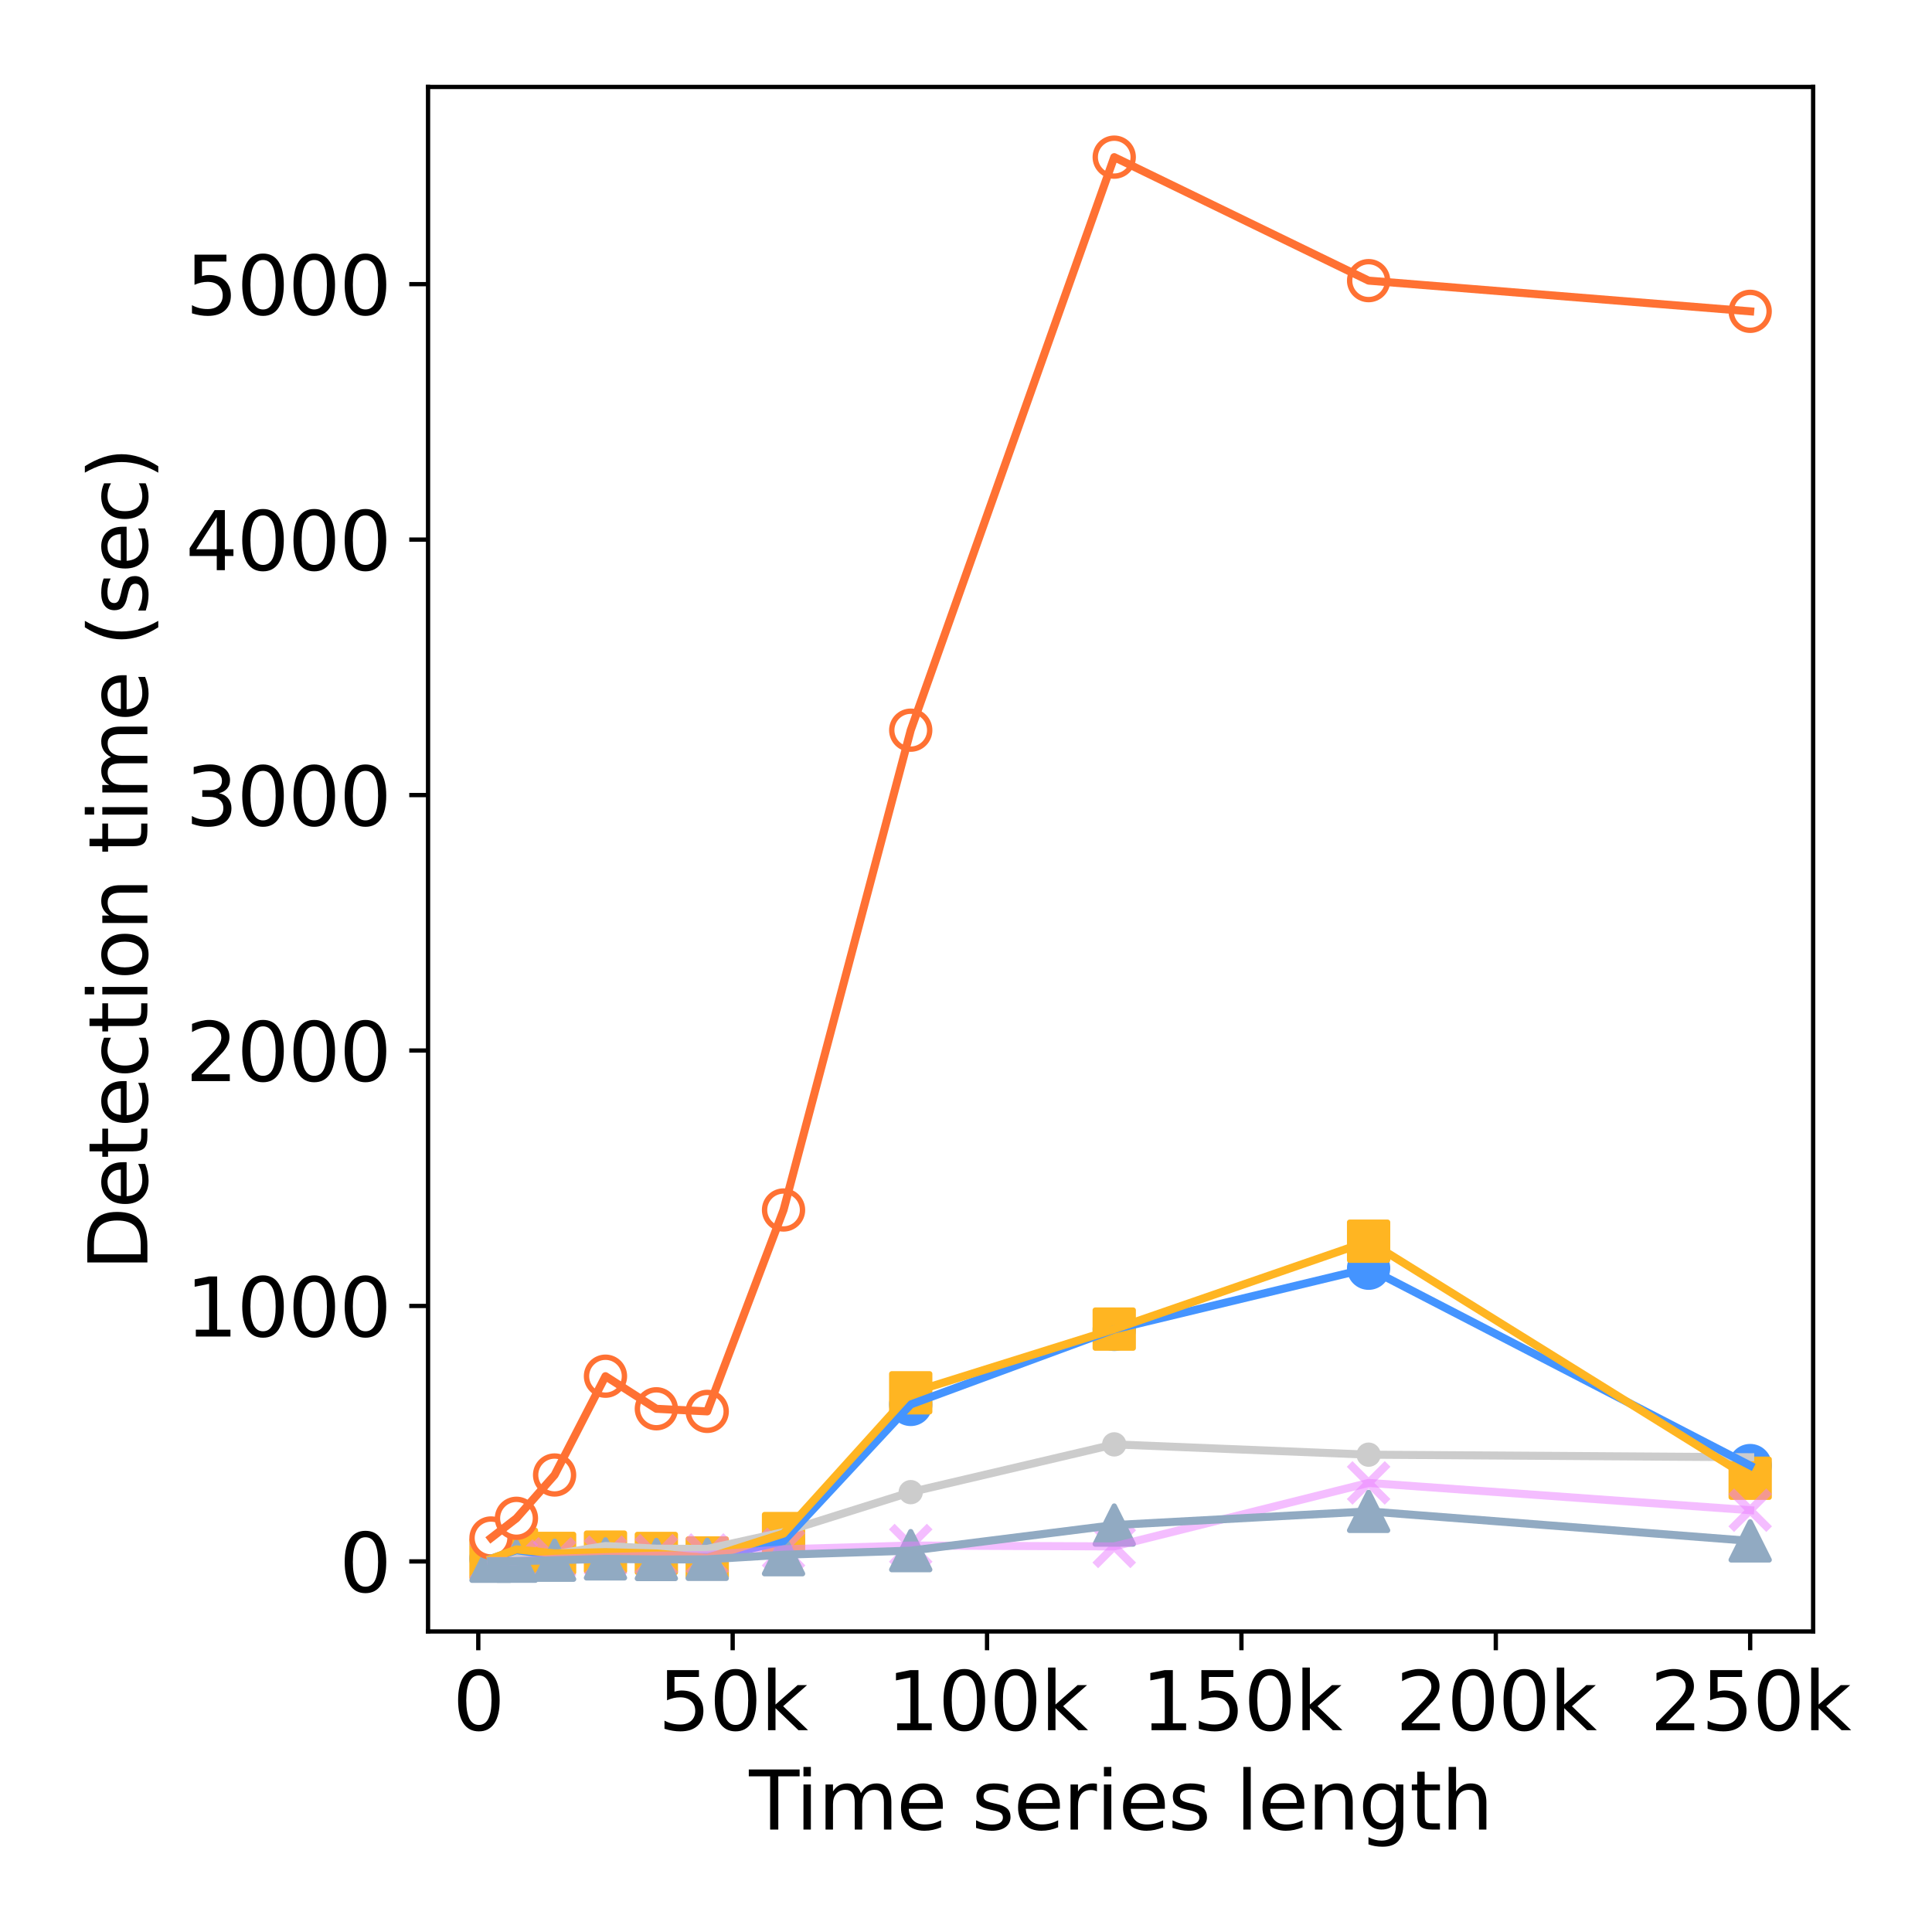 <?xml version="1.0" encoding="utf-8" standalone="no"?>
<!DOCTYPE svg PUBLIC "-//W3C//DTD SVG 1.1//EN"
  "http://www.w3.org/Graphics/SVG/1.1/DTD/svg11.dtd">
<svg xmlns:xlink="http://www.w3.org/1999/xlink" width="360pt" height="360pt" viewBox="0 0 360 360" xmlns="http://www.w3.org/2000/svg" version="1.1">
 <defs>
  <style type="text/css">*{stroke-linejoin: round; stroke-linecap: butt}</style>
 </defs>
 <g id="figure_1">
  <g id="patch_1">
   <path d="M 0 360 
L 360 360 
L 360 0 
L 0 0 
z
" style="fill: #ffffff"/>
  </g>
  <g id="axes_1">
   <g id="patch_2">
    <path d="M 79.76 304 
L 337.852 304 
L 337.852 16.2 
L 79.76 16.2 
z
" style="fill: #ffffff"/>
   </g>
   <g id="PathCollection_1">
    <defs>
     <path id="m4229f305be" d="M 0 1.768 
C 0.469 1.768 0.918 1.582 1.25 1.25 
C 1.582 0.918 1.768 0.469 1.768 0 
C 1.768 -0.469 1.582 -0.918 1.25 -1.25 
C 0.918 -1.582 0.469 -1.768 0 -1.768 
C -0.469 -1.768 -0.918 -1.582 -1.25 -1.25 
C -1.582 -0.918 -1.768 -0.469 -1.768 0 
C -1.768 0.469 -1.582 0.918 -1.25 1.25 
C -0.918 1.582 -0.469 1.768 0 1.768 
z
" style="stroke: #cccccc"/>
    </defs>
    <g clip-path="url(#p1529ba0329)">
     <use xlink:href="#m4229f305be" x="91.491" y="290.582" style="fill: #cccccc; stroke: #cccccc"/>
     <use xlink:href="#m4229f305be" x="96.231" y="290.276" style="fill: #cccccc; stroke: #cccccc"/>
     <use xlink:href="#m4229f305be" x="103.341" y="289.604" style="fill: #cccccc; stroke: #cccccc"/>
     <use xlink:href="#m4229f305be" x="112.821" y="288.07" style="fill: #cccccc; stroke: #cccccc"/>
     <use xlink:href="#m4229f305be" x="122.301" y="288.576" style="fill: #cccccc; stroke: #cccccc"/>
     <use xlink:href="#m4229f305be" x="131.781" y="288.616" style="fill: #cccccc; stroke: #cccccc"/>
     <use xlink:href="#m4229f305be" x="146.001" y="285.489" style="fill: #cccccc; stroke: #cccccc"/>
     <use xlink:href="#m4229f305be" x="169.701" y="278.039" style="fill: #cccccc; stroke: #cccccc"/>
     <use xlink:href="#m4229f305be" x="207.621" y="269.14" style="fill: #cccccc; stroke: #cccccc"/>
     <use xlink:href="#m4229f305be" x="255.021" y="271.058" style="fill: #cccccc; stroke: #cccccc"/>
     <use xlink:href="#m4229f305be" x="326.12" y="271.535" style="fill: #cccccc; stroke: #cccccc"/>
    </g>
   </g>
   <g id="PathCollection_2">
    <defs>
     <path id="m4827cabf78" d="M 0 3.536 
C 0.938 3.536 1.837 3.163 2.5 2.5 
C 3.163 1.837 3.536 0.938 3.536 0 
C 3.536 -0.938 3.163 -1.837 2.5 -2.5 
C 1.837 -3.163 0.938 -3.536 0 -3.536 
C -0.938 -3.536 -1.837 -3.163 -2.5 -2.5 
C -3.163 -1.837 -3.536 -0.938 -3.536 0 
C -3.536 0.938 -3.163 1.837 -2.5 2.5 
C -1.837 3.163 -0.938 3.536 0 3.536 
z
" style="stroke: #4494ff"/>
    </defs>
    <g clip-path="url(#p1529ba0329)">
     <use xlink:href="#m4827cabf78" x="91.491" y="290.44" style="fill: #4494ff; stroke: #4494ff"/>
     <use xlink:href="#m4827cabf78" x="96.231" y="288.847" style="fill: #4494ff; stroke: #4494ff"/>
     <use xlink:href="#m4827cabf78" x="103.341" y="289.817" style="fill: #4494ff; stroke: #4494ff"/>
     <use xlink:href="#m4827cabf78" x="112.821" y="289.627" style="fill: #4494ff; stroke: #4494ff"/>
     <use xlink:href="#m4827cabf78" x="122.301" y="289.875" style="fill: #4494ff; stroke: #4494ff"/>
     <use xlink:href="#m4827cabf78" x="131.781" y="290.438" style="fill: #4494ff; stroke: #4494ff"/>
     <use xlink:href="#m4827cabf78" x="146.001" y="287.155" style="fill: #4494ff; stroke: #4494ff"/>
     <use xlink:href="#m4827cabf78" x="169.701" y="261.695" style="fill: #4494ff; stroke: #4494ff"/>
     <use xlink:href="#m4827cabf78" x="207.621" y="247.708" style="fill: #4494ff; stroke: #4494ff"/>
     <use xlink:href="#m4827cabf78" x="255.021" y="236.314" style="fill: #4494ff; stroke: #4494ff"/>
     <use xlink:href="#m4827cabf78" x="326.12" y="273.089" style="fill: #4494ff; stroke: #4494ff"/>
    </g>
   </g>
   <g id="PathCollection_3">
    <defs>
     <path id="m2dc26bc775" d="M -3.536 3.536 
L 3.536 3.536 
L 3.536 -3.536 
L -3.536 -3.536 
z
" style="stroke: #ffb522"/>
    </defs>
    <g clip-path="url(#p1529ba0329)">
     <use xlink:href="#m2dc26bc775" x="91.491" y="290.46" style="fill: #ffb522; stroke: #ffb522"/>
     <use xlink:href="#m2dc26bc775" x="96.231" y="288.7" style="fill: #ffb522; stroke: #ffb522"/>
     <use xlink:href="#m2dc26bc775" x="103.341" y="289.451" style="fill: #ffb522; stroke: #ffb522"/>
     <use xlink:href="#m2dc26bc775" x="112.821" y="289.216" style="fill: #ffb522; stroke: #ffb522"/>
     <use xlink:href="#m2dc26bc775" x="122.301" y="289.461" style="fill: #ffb522; stroke: #ffb522"/>
     <use xlink:href="#m2dc26bc775" x="131.781" y="290.306" style="fill: #ffb522; stroke: #ffb522"/>
     <use xlink:href="#m2dc26bc775" x="146.001" y="285.754" style="fill: #ffb522; stroke: #ffb522"/>
     <use xlink:href="#m2dc26bc775" x="169.701" y="259.53" style="fill: #ffb522; stroke: #ffb522"/>
     <use xlink:href="#m2dc26bc775" x="207.621" y="247.659" style="fill: #ffb522; stroke: #ffb522"/>
     <use xlink:href="#m2dc26bc775" x="255.021" y="231.281" style="fill: #ffb522; stroke: #ffb522"/>
     <use xlink:href="#m2dc26bc775" x="326.12" y="275.451" style="fill: #ffb522; stroke: #ffb522"/>
    </g>
   </g>
   <g id="PathCollection_4">
    <defs>
     <path id="m277294433b" d="M -3.536 3.536 
L 3.536 -3.536 
M -3.536 -3.536 
L 3.536 3.536 
" style="stroke: #ea7dff; stroke-opacity: 0.5; stroke-width: 1.5"/>
    </defs>
    <g clip-path="url(#p1529ba0329)">
     <use xlink:href="#m277294433b" x="91.491" y="290.846" style="fill: #ea7dff; fill-opacity: 0.5; stroke: #ea7dff; stroke-opacity: 0.5; stroke-width: 1.5"/>
     <use xlink:href="#m277294433b" x="96.231" y="290.872" style="fill: #ea7dff; fill-opacity: 0.5; stroke: #ea7dff; stroke-opacity: 0.5; stroke-width: 1.5"/>
     <use xlink:href="#m277294433b" x="103.341" y="290.459" style="fill: #ea7dff; fill-opacity: 0.5; stroke: #ea7dff; stroke-opacity: 0.5; stroke-width: 1.5"/>
     <use xlink:href="#m277294433b" x="112.821" y="290.145" style="fill: #ea7dff; fill-opacity: 0.5; stroke: #ea7dff; stroke-opacity: 0.5; stroke-width: 1.5"/>
     <use xlink:href="#m277294433b" x="122.301" y="289.864" style="fill: #ea7dff; fill-opacity: 0.5; stroke: #ea7dff; stroke-opacity: 0.5; stroke-width: 1.5"/>
     <use xlink:href="#m277294433b" x="131.781" y="289.743" style="fill: #ea7dff; fill-opacity: 0.5; stroke: #ea7dff; stroke-opacity: 0.5; stroke-width: 1.5"/>
     <use xlink:href="#m277294433b" x="146.001" y="288.691" style="fill: #ea7dff; fill-opacity: 0.5; stroke: #ea7dff; stroke-opacity: 0.5; stroke-width: 1.5"/>
     <use xlink:href="#m277294433b" x="169.701" y="287.989" style="fill: #ea7dff; fill-opacity: 0.5; stroke: #ea7dff; stroke-opacity: 0.5; stroke-width: 1.5"/>
     <use xlink:href="#m277294433b" x="207.621" y="288.152" style="fill: #ea7dff; fill-opacity: 0.5; stroke: #ea7dff; stroke-opacity: 0.5; stroke-width: 1.5"/>
     <use xlink:href="#m277294433b" x="255.021" y="276.319" style="fill: #ea7dff; fill-opacity: 0.5; stroke: #ea7dff; stroke-opacity: 0.5; stroke-width: 1.5"/>
     <use xlink:href="#m277294433b" x="326.12" y="281.404" style="fill: #ea7dff; fill-opacity: 0.5; stroke: #ea7dff; stroke-opacity: 0.5; stroke-width: 1.5"/>
    </g>
   </g>
   <g id="PathCollection_5">
    <defs>
     <path id="mab1f6a44aa" d="M 0 -3.536 
L -3.536 3.536 
L 3.536 3.536 
z
" style="stroke: #91aac2"/>
    </defs>
    <g clip-path="url(#p1529ba0329)">
     <use xlink:href="#mab1f6a44aa" x="91.491" y="290.918" style="fill: #91aac2; stroke: #91aac2"/>
     <use xlink:href="#mab1f6a44aa" x="96.231" y="290.905" style="fill: #91aac2; stroke: #91aac2"/>
     <use xlink:href="#mab1f6a44aa" x="103.341" y="290.722" style="fill: #91aac2; stroke: #91aac2"/>
     <use xlink:href="#mab1f6a44aa" x="112.821" y="290.473" style="fill: #91aac2; stroke: #91aac2"/>
     <use xlink:href="#mab1f6a44aa" x="122.301" y="290.59" style="fill: #91aac2; stroke: #91aac2"/>
     <use xlink:href="#mab1f6a44aa" x="131.781" y="290.558" style="fill: #91aac2; stroke: #91aac2"/>
     <use xlink:href="#mab1f6a44aa" x="146.001" y="289.7" style="fill: #91aac2; stroke: #91aac2"/>
     <use xlink:href="#mab1f6a44aa" x="169.701" y="288.941" style="fill: #91aac2; stroke: #91aac2"/>
     <use xlink:href="#mab1f6a44aa" x="207.621" y="284.172" style="fill: #91aac2; stroke: #91aac2"/>
     <use xlink:href="#mab1f6a44aa" x="255.021" y="281.626" style="fill: #91aac2; stroke: #91aac2"/>
     <use xlink:href="#mab1f6a44aa" x="326.12" y="287.127" style="fill: #91aac2; stroke: #91aac2"/>
    </g>
   </g>
   <g id="PathCollection_6">
    <defs>
     <path id="m1dc32e3058" d="M 0 3.536 
C 0.938 3.536 1.837 3.163 2.5 2.5 
C 3.163 1.837 3.536 0.938 3.536 0 
C 3.536 -0.938 3.163 -1.837 2.5 -2.5 
C 1.837 -3.163 0.938 -3.536 0 -3.536 
C -0.938 -3.536 -1.837 -3.163 -2.5 -2.5 
C -3.163 -1.837 -3.536 -0.938 -3.536 0 
C -3.536 0.938 -3.163 1.837 -2.5 2.5 
C -1.837 3.163 -0.938 3.536 0 3.536 
z
" style="stroke: #ff7133"/>
    </defs>
    <g clip-path="url(#p1529ba0329)">
     <use xlink:href="#m1dc32e3058" x="91.491" y="286.582" style="fill: #ffffff; stroke: #ff7133"/>
     <use xlink:href="#m1dc32e3058" x="96.231" y="282.913" style="fill: #ffffff; stroke: #ff7133"/>
     <use xlink:href="#m1dc32e3058" x="103.341" y="274.845" style="fill: #ffffff; stroke: #ff7133"/>
     <use xlink:href="#m1dc32e3058" x="112.821" y="256.435" style="fill: #ffffff; stroke: #ff7133"/>
     <use xlink:href="#m1dc32e3058" x="122.301" y="262.507" style="fill: #ffffff; stroke: #ff7133"/>
     <use xlink:href="#m1dc32e3058" x="131.781" y="262.993" style="fill: #ffffff; stroke: #ff7133"/>
     <use xlink:href="#m1dc32e3058" x="146.001" y="225.464" style="fill: #ffffff; stroke: #ff7133"/>
     <use xlink:href="#m1dc32e3058" x="169.701" y="136.058" style="fill: #ffffff; stroke: #ff7133"/>
     <use xlink:href="#m1dc32e3058" x="207.621" y="29.282" style="fill: #ffffff; stroke: #ff7133"/>
     <use xlink:href="#m1dc32e3058" x="255.021" y="52.293" style="fill: #ffffff; stroke: #ff7133"/>
     <use xlink:href="#m1dc32e3058" x="326.12" y="58.013" style="fill: #ffffff; stroke: #ff7133"/>
    </g>
   </g>
   <g id="matplotlib.axis_1">
    <g id="xtick_1">
     <g id="line2d_1">
      <defs>
       <path id="m17cd692123" d="M 0 0 
L 0 3.5 
" style="stroke: #000000; stroke-width: 0.8"/>
      </defs>
      <g>
       <use xlink:href="#m17cd692123" x="89.121" y="304" style="stroke: #000000; stroke-width: 0.8"/>
      </g>
     </g>
     <g id="text_1">
      <!-- 0 -->
      <g transform="translate(84.35 322.398) scale(0.15 -0.15)">
       <defs>
        <path id="DejaVuSans-30" d="M 2034 4250 
Q 1547 4250 1301 3770 
Q 1056 3291 1056 2328 
Q 1056 1369 1301 889 
Q 1547 409 2034 409 
Q 2525 409 2770 889 
Q 3016 1369 3016 2328 
Q 3016 3291 2770 3770 
Q 2525 4250 2034 4250 
z
M 2034 4750 
Q 2819 4750 3233 4129 
Q 3647 3509 3647 2328 
Q 3647 1150 3233 529 
Q 2819 -91 2034 -91 
Q 1250 -91 836 529 
Q 422 1150 422 2328 
Q 422 3509 836 4129 
Q 1250 4750 2034 4750 
z
" transform="scale(0.016)"/>
       </defs>
       <use xlink:href="#DejaVuSans-30"/>
      </g>
     </g>
    </g>
    <g id="xtick_2">
     <g id="line2d_2">
      <g>
       <use xlink:href="#m17cd692123" x="136.521" y="304" style="stroke: #000000; stroke-width: 0.8"/>
      </g>
     </g>
     <g id="text_2">
      <!-- 50k -->
      <g transform="translate(122.635 322.398) scale(0.15 -0.15)">
       <defs>
        <path id="DejaVuSans-35" d="M 691 4666 
L 3169 4666 
L 3169 4134 
L 1269 4134 
L 1269 2991 
Q 1406 3038 1543 3061 
Q 1681 3084 1819 3084 
Q 2600 3084 3056 2656 
Q 3513 2228 3513 1497 
Q 3513 744 3044 326 
Q 2575 -91 1722 -91 
Q 1428 -91 1123 -41 
Q 819 9 494 109 
L 494 744 
Q 775 591 1075 516 
Q 1375 441 1709 441 
Q 2250 441 2565 725 
Q 2881 1009 2881 1497 
Q 2881 1984 2565 2268 
Q 2250 2553 1709 2553 
Q 1456 2553 1204 2497 
Q 953 2441 691 2322 
L 691 4666 
z
" transform="scale(0.016)"/>
        <path id="DejaVuSans-6b" d="M 581 4863 
L 1159 4863 
L 1159 1991 
L 2875 3500 
L 3609 3500 
L 1753 1863 
L 3688 0 
L 2938 0 
L 1159 1709 
L 1159 0 
L 581 0 
L 581 4863 
z
" transform="scale(0.016)"/>
       </defs>
       <use xlink:href="#DejaVuSans-35"/>
       <use xlink:href="#DejaVuSans-30" x="63.623"/>
       <use xlink:href="#DejaVuSans-6b" x="127.246"/>
      </g>
     </g>
    </g>
    <g id="xtick_3">
     <g id="line2d_3">
      <g>
       <use xlink:href="#m17cd692123" x="183.921" y="304" style="stroke: #000000; stroke-width: 0.8"/>
      </g>
     </g>
     <g id="text_3">
      <!-- 100k -->
      <g transform="translate(165.262 322.398) scale(0.15 -0.15)">
       <defs>
        <path id="DejaVuSans-31" d="M 794 531 
L 1825 531 
L 1825 4091 
L 703 3866 
L 703 4441 
L 1819 4666 
L 2450 4666 
L 2450 531 
L 3481 531 
L 3481 0 
L 794 0 
L 794 531 
z
" transform="scale(0.016)"/>
       </defs>
       <use xlink:href="#DejaVuSans-31"/>
       <use xlink:href="#DejaVuSans-30" x="63.623"/>
       <use xlink:href="#DejaVuSans-30" x="127.246"/>
       <use xlink:href="#DejaVuSans-6b" x="190.869"/>
      </g>
     </g>
    </g>
    <g id="xtick_4">
     <g id="line2d_4">
      <g>
       <use xlink:href="#m17cd692123" x="231.321" y="304" style="stroke: #000000; stroke-width: 0.8"/>
      </g>
     </g>
     <g id="text_4">
      <!-- 150k -->
      <g transform="translate(212.662 322.398) scale(0.15 -0.15)">
       <use xlink:href="#DejaVuSans-31"/>
       <use xlink:href="#DejaVuSans-35" x="63.623"/>
       <use xlink:href="#DejaVuSans-30" x="127.246"/>
       <use xlink:href="#DejaVuSans-6b" x="190.869"/>
      </g>
     </g>
    </g>
    <g id="xtick_5">
     <g id="line2d_5">
      <g>
       <use xlink:href="#m17cd692123" x="278.721" y="304" style="stroke: #000000; stroke-width: 0.8"/>
      </g>
     </g>
     <g id="text_5">
      <!-- 200k -->
      <g transform="translate(260.062 322.398) scale(0.15 -0.15)">
       <defs>
        <path id="DejaVuSans-32" d="M 1228 531 
L 3431 531 
L 3431 0 
L 469 0 
L 469 531 
Q 828 903 1448 1529 
Q 2069 2156 2228 2338 
Q 2531 2678 2651 2914 
Q 2772 3150 2772 3378 
Q 2772 3750 2511 3984 
Q 2250 4219 1831 4219 
Q 1534 4219 1204 4116 
Q 875 4013 500 3803 
L 500 4441 
Q 881 4594 1212 4672 
Q 1544 4750 1819 4750 
Q 2544 4750 2975 4387 
Q 3406 4025 3406 3419 
Q 3406 3131 3298 2873 
Q 3191 2616 2906 2266 
Q 2828 2175 2409 1742 
Q 1991 1309 1228 531 
z
" transform="scale(0.016)"/>
       </defs>
       <use xlink:href="#DejaVuSans-32"/>
       <use xlink:href="#DejaVuSans-30" x="63.623"/>
       <use xlink:href="#DejaVuSans-30" x="127.246"/>
       <use xlink:href="#DejaVuSans-6b" x="190.869"/>
      </g>
     </g>
    </g>
    <g id="xtick_6">
     <g id="line2d_6">
      <g>
       <use xlink:href="#m17cd692123" x="326.12" y="304" style="stroke: #000000; stroke-width: 0.8"/>
      </g>
     </g>
     <g id="text_6">
      <!-- 250k -->
      <g transform="translate(307.462 322.398) scale(0.15 -0.15)">
       <use xlink:href="#DejaVuSans-32"/>
       <use xlink:href="#DejaVuSans-35" x="63.623"/>
       <use xlink:href="#DejaVuSans-30" x="127.246"/>
       <use xlink:href="#DejaVuSans-6b" x="190.869"/>
      </g>
     </g>
    </g>
    <g id="text_7">
     <!-- Time series length -->
     <g transform="translate(139.572 340.915) scale(0.15 -0.15)">
      <defs>
       <path id="DejaVuSans-54" d="M -19 4666 
L 3928 4666 
L 3928 4134 
L 2272 4134 
L 2272 0 
L 1638 0 
L 1638 4134 
L -19 4134 
L -19 4666 
z
" transform="scale(0.016)"/>
       <path id="DejaVuSans-69" d="M 603 3500 
L 1178 3500 
L 1178 0 
L 603 0 
L 603 3500 
z
M 603 4863 
L 1178 4863 
L 1178 4134 
L 603 4134 
L 603 4863 
z
" transform="scale(0.016)"/>
       <path id="DejaVuSans-6d" d="M 3328 2828 
Q 3544 3216 3844 3400 
Q 4144 3584 4550 3584 
Q 5097 3584 5394 3201 
Q 5691 2819 5691 2113 
L 5691 0 
L 5113 0 
L 5113 2094 
Q 5113 2597 4934 2840 
Q 4756 3084 4391 3084 
Q 3944 3084 3684 2787 
Q 3425 2491 3425 1978 
L 3425 0 
L 2847 0 
L 2847 2094 
Q 2847 2600 2669 2842 
Q 2491 3084 2119 3084 
Q 1678 3084 1418 2786 
Q 1159 2488 1159 1978 
L 1159 0 
L 581 0 
L 581 3500 
L 1159 3500 
L 1159 2956 
Q 1356 3278 1631 3431 
Q 1906 3584 2284 3584 
Q 2666 3584 2933 3390 
Q 3200 3197 3328 2828 
z
" transform="scale(0.016)"/>
       <path id="DejaVuSans-65" d="M 3597 1894 
L 3597 1613 
L 953 1613 
Q 991 1019 1311 708 
Q 1631 397 2203 397 
Q 2534 397 2845 478 
Q 3156 559 3463 722 
L 3463 178 
Q 3153 47 2828 -22 
Q 2503 -91 2169 -91 
Q 1331 -91 842 396 
Q 353 884 353 1716 
Q 353 2575 817 3079 
Q 1281 3584 2069 3584 
Q 2775 3584 3186 3129 
Q 3597 2675 3597 1894 
z
M 3022 2063 
Q 3016 2534 2758 2815 
Q 2500 3097 2075 3097 
Q 1594 3097 1305 2825 
Q 1016 2553 972 2059 
L 3022 2063 
z
" transform="scale(0.016)"/>
       <path id="DejaVuSans-20" transform="scale(0.016)"/>
       <path id="DejaVuSans-73" d="M 2834 3397 
L 2834 2853 
Q 2591 2978 2328 3040 
Q 2066 3103 1784 3103 
Q 1356 3103 1142 2972 
Q 928 2841 928 2578 
Q 928 2378 1081 2264 
Q 1234 2150 1697 2047 
L 1894 2003 
Q 2506 1872 2764 1633 
Q 3022 1394 3022 966 
Q 3022 478 2636 193 
Q 2250 -91 1575 -91 
Q 1294 -91 989 -36 
Q 684 19 347 128 
L 347 722 
Q 666 556 975 473 
Q 1284 391 1588 391 
Q 1994 391 2212 530 
Q 2431 669 2431 922 
Q 2431 1156 2273 1281 
Q 2116 1406 1581 1522 
L 1381 1569 
Q 847 1681 609 1914 
Q 372 2147 372 2553 
Q 372 3047 722 3315 
Q 1072 3584 1716 3584 
Q 2034 3584 2315 3537 
Q 2597 3491 2834 3397 
z
" transform="scale(0.016)"/>
       <path id="DejaVuSans-72" d="M 2631 2963 
Q 2534 3019 2420 3045 
Q 2306 3072 2169 3072 
Q 1681 3072 1420 2755 
Q 1159 2438 1159 1844 
L 1159 0 
L 581 0 
L 581 3500 
L 1159 3500 
L 1159 2956 
Q 1341 3275 1631 3429 
Q 1922 3584 2338 3584 
Q 2397 3584 2469 3576 
Q 2541 3569 2628 3553 
L 2631 2963 
z
" transform="scale(0.016)"/>
       <path id="DejaVuSans-6c" d="M 603 4863 
L 1178 4863 
L 1178 0 
L 603 0 
L 603 4863 
z
" transform="scale(0.016)"/>
       <path id="DejaVuSans-6e" d="M 3513 2113 
L 3513 0 
L 2938 0 
L 2938 2094 
Q 2938 2591 2744 2837 
Q 2550 3084 2163 3084 
Q 1697 3084 1428 2787 
Q 1159 2491 1159 1978 
L 1159 0 
L 581 0 
L 581 3500 
L 1159 3500 
L 1159 2956 
Q 1366 3272 1645 3428 
Q 1925 3584 2291 3584 
Q 2894 3584 3203 3211 
Q 3513 2838 3513 2113 
z
" transform="scale(0.016)"/>
       <path id="DejaVuSans-67" d="M 2906 1791 
Q 2906 2416 2648 2759 
Q 2391 3103 1925 3103 
Q 1463 3103 1205 2759 
Q 947 2416 947 1791 
Q 947 1169 1205 825 
Q 1463 481 1925 481 
Q 2391 481 2648 825 
Q 2906 1169 2906 1791 
z
M 3481 434 
Q 3481 -459 3084 -895 
Q 2688 -1331 1869 -1331 
Q 1566 -1331 1297 -1286 
Q 1028 -1241 775 -1147 
L 775 -588 
Q 1028 -725 1275 -790 
Q 1522 -856 1778 -856 
Q 2344 -856 2625 -561 
Q 2906 -266 2906 331 
L 2906 616 
Q 2728 306 2450 153 
Q 2172 0 1784 0 
Q 1141 0 747 490 
Q 353 981 353 1791 
Q 353 2603 747 3093 
Q 1141 3584 1784 3584 
Q 2172 3584 2450 3431 
Q 2728 3278 2906 2969 
L 2906 3500 
L 3481 3500 
L 3481 434 
z
" transform="scale(0.016)"/>
       <path id="DejaVuSans-74" d="M 1172 4494 
L 1172 3500 
L 2356 3500 
L 2356 3053 
L 1172 3053 
L 1172 1153 
Q 1172 725 1289 603 
Q 1406 481 1766 481 
L 2356 481 
L 2356 0 
L 1766 0 
Q 1100 0 847 248 
Q 594 497 594 1153 
L 594 3053 
L 172 3053 
L 172 3500 
L 594 3500 
L 594 4494 
L 1172 4494 
z
" transform="scale(0.016)"/>
       <path id="DejaVuSans-68" d="M 3513 2113 
L 3513 0 
L 2938 0 
L 2938 2094 
Q 2938 2591 2744 2837 
Q 2550 3084 2163 3084 
Q 1697 3084 1428 2787 
Q 1159 2491 1159 1978 
L 1159 0 
L 581 0 
L 581 4863 
L 1159 4863 
L 1159 2956 
Q 1366 3272 1645 3428 
Q 1925 3584 2291 3584 
Q 2894 3584 3203 3211 
Q 3513 2838 3513 2113 
z
" transform="scale(0.016)"/>
      </defs>
      <use xlink:href="#DejaVuSans-54"/>
      <use xlink:href="#DejaVuSans-69" x="57.959"/>
      <use xlink:href="#DejaVuSans-6d" x="85.742"/>
      <use xlink:href="#DejaVuSans-65" x="183.154"/>
      <use xlink:href="#DejaVuSans-20" x="244.678"/>
      <use xlink:href="#DejaVuSans-73" x="276.465"/>
      <use xlink:href="#DejaVuSans-65" x="328.564"/>
      <use xlink:href="#DejaVuSans-72" x="390.088"/>
      <use xlink:href="#DejaVuSans-69" x="431.201"/>
      <use xlink:href="#DejaVuSans-65" x="458.984"/>
      <use xlink:href="#DejaVuSans-73" x="520.508"/>
      <use xlink:href="#DejaVuSans-20" x="572.607"/>
      <use xlink:href="#DejaVuSans-6c" x="604.395"/>
      <use xlink:href="#DejaVuSans-65" x="632.178"/>
      <use xlink:href="#DejaVuSans-6e" x="693.701"/>
      <use xlink:href="#DejaVuSans-67" x="757.08"/>
      <use xlink:href="#DejaVuSans-74" x="820.557"/>
      <use xlink:href="#DejaVuSans-68" x="859.766"/>
     </g>
    </g>
   </g>
   <g id="matplotlib.axis_2">
    <g id="ytick_1">
     <g id="line2d_7">
      <defs>
       <path id="mc690ed55d5" d="M 0 0 
L -3.5 0 
" style="stroke: #000000; stroke-width: 0.8"/>
      </defs>
      <g>
       <use xlink:href="#mc690ed55d5" x="79.76" y="290.946" style="stroke: #000000; stroke-width: 0.8"/>
      </g>
     </g>
     <g id="text_8">
      <!-- 0 -->
      <g transform="translate(63.216 296.645) scale(0.15 -0.15)">
       <use xlink:href="#DejaVuSans-30"/>
      </g>
     </g>
    </g>
    <g id="ytick_2">
     <g id="line2d_8">
      <g>
       <use xlink:href="#mc690ed55d5" x="79.76" y="243.346" style="stroke: #000000; stroke-width: 0.8"/>
      </g>
     </g>
     <g id="text_9">
      <!-- 1000 -->
      <g transform="translate(34.585 249.045) scale(0.15 -0.15)">
       <use xlink:href="#DejaVuSans-31"/>
       <use xlink:href="#DejaVuSans-30" x="63.623"/>
       <use xlink:href="#DejaVuSans-30" x="127.246"/>
       <use xlink:href="#DejaVuSans-30" x="190.869"/>
      </g>
     </g>
    </g>
    <g id="ytick_3">
     <g id="line2d_9">
      <g>
       <use xlink:href="#mc690ed55d5" x="79.76" y="195.747" style="stroke: #000000; stroke-width: 0.8"/>
      </g>
     </g>
     <g id="text_10">
      <!-- 2000 -->
      <g transform="translate(34.585 201.445) scale(0.15 -0.15)">
       <use xlink:href="#DejaVuSans-32"/>
       <use xlink:href="#DejaVuSans-30" x="63.623"/>
       <use xlink:href="#DejaVuSans-30" x="127.246"/>
       <use xlink:href="#DejaVuSans-30" x="190.869"/>
      </g>
     </g>
    </g>
    <g id="ytick_4">
     <g id="line2d_10">
      <g>
       <use xlink:href="#mc690ed55d5" x="79.76" y="148.147" style="stroke: #000000; stroke-width: 0.8"/>
      </g>
     </g>
     <g id="text_11">
      <!-- 3000 -->
      <g transform="translate(34.585 153.846) scale(0.15 -0.15)">
       <defs>
        <path id="DejaVuSans-33" d="M 2597 2516 
Q 3050 2419 3304 2112 
Q 3559 1806 3559 1356 
Q 3559 666 3084 287 
Q 2609 -91 1734 -91 
Q 1441 -91 1130 -33 
Q 819 25 488 141 
L 488 750 
Q 750 597 1062 519 
Q 1375 441 1716 441 
Q 2309 441 2620 675 
Q 2931 909 2931 1356 
Q 2931 1769 2642 2001 
Q 2353 2234 1838 2234 
L 1294 2234 
L 1294 2753 
L 1863 2753 
Q 2328 2753 2575 2939 
Q 2822 3125 2822 3475 
Q 2822 3834 2567 4026 
Q 2313 4219 1838 4219 
Q 1578 4219 1281 4162 
Q 984 4106 628 3988 
L 628 4550 
Q 988 4650 1302 4700 
Q 1616 4750 1894 4750 
Q 2613 4750 3031 4423 
Q 3450 4097 3450 3541 
Q 3450 3153 3228 2886 
Q 3006 2619 2597 2516 
z
" transform="scale(0.016)"/>
       </defs>
       <use xlink:href="#DejaVuSans-33"/>
       <use xlink:href="#DejaVuSans-30" x="63.623"/>
       <use xlink:href="#DejaVuSans-30" x="127.246"/>
       <use xlink:href="#DejaVuSans-30" x="190.869"/>
      </g>
     </g>
    </g>
    <g id="ytick_5">
     <g id="line2d_11">
      <g>
       <use xlink:href="#mc690ed55d5" x="79.76" y="100.548" style="stroke: #000000; stroke-width: 0.8"/>
      </g>
     </g>
     <g id="text_12">
      <!-- 4000 -->
      <g transform="translate(34.585 106.246) scale(0.15 -0.15)">
       <defs>
        <path id="DejaVuSans-34" d="M 2419 4116 
L 825 1625 
L 2419 1625 
L 2419 4116 
z
M 2253 4666 
L 3047 4666 
L 3047 1625 
L 3713 1625 
L 3713 1100 
L 3047 1100 
L 3047 0 
L 2419 0 
L 2419 1100 
L 313 1100 
L 313 1709 
L 2253 4666 
z
" transform="scale(0.016)"/>
       </defs>
       <use xlink:href="#DejaVuSans-34"/>
       <use xlink:href="#DejaVuSans-30" x="63.623"/>
       <use xlink:href="#DejaVuSans-30" x="127.246"/>
       <use xlink:href="#DejaVuSans-30" x="190.869"/>
      </g>
     </g>
    </g>
    <g id="ytick_6">
     <g id="line2d_12">
      <g>
       <use xlink:href="#mc690ed55d5" x="79.76" y="52.948" style="stroke: #000000; stroke-width: 0.8"/>
      </g>
     </g>
     <g id="text_13">
      <!-- 5000 -->
      <g transform="translate(34.585 58.647) scale(0.15 -0.15)">
       <use xlink:href="#DejaVuSans-35"/>
       <use xlink:href="#DejaVuSans-30" x="63.623"/>
       <use xlink:href="#DejaVuSans-30" x="127.246"/>
       <use xlink:href="#DejaVuSans-30" x="190.869"/>
      </g>
     </g>
    </g>
    <g id="text_14">
     <!-- Detection time (sec) -->
     <g transform="translate(27.465 236.744) rotate(-90) scale(0.15 -0.15)">
      <defs>
       <path id="DejaVuSans-44" d="M 1259 4147 
L 1259 519 
L 2022 519 
Q 2988 519 3436 956 
Q 3884 1394 3884 2338 
Q 3884 3275 3436 3711 
Q 2988 4147 2022 4147 
L 1259 4147 
z
M 628 4666 
L 1925 4666 
Q 3281 4666 3915 4102 
Q 4550 3538 4550 2338 
Q 4550 1131 3912 565 
Q 3275 0 1925 0 
L 628 0 
L 628 4666 
z
" transform="scale(0.016)"/>
       <path id="DejaVuSans-63" d="M 3122 3366 
L 3122 2828 
Q 2878 2963 2633 3030 
Q 2388 3097 2138 3097 
Q 1578 3097 1268 2742 
Q 959 2388 959 1747 
Q 959 1106 1268 751 
Q 1578 397 2138 397 
Q 2388 397 2633 464 
Q 2878 531 3122 666 
L 3122 134 
Q 2881 22 2623 -34 
Q 2366 -91 2075 -91 
Q 1284 -91 818 406 
Q 353 903 353 1747 
Q 353 2603 823 3093 
Q 1294 3584 2113 3584 
Q 2378 3584 2631 3529 
Q 2884 3475 3122 3366 
z
" transform="scale(0.016)"/>
       <path id="DejaVuSans-6f" d="M 1959 3097 
Q 1497 3097 1228 2736 
Q 959 2375 959 1747 
Q 959 1119 1226 758 
Q 1494 397 1959 397 
Q 2419 397 2687 759 
Q 2956 1122 2956 1747 
Q 2956 2369 2687 2733 
Q 2419 3097 1959 3097 
z
M 1959 3584 
Q 2709 3584 3137 3096 
Q 3566 2609 3566 1747 
Q 3566 888 3137 398 
Q 2709 -91 1959 -91 
Q 1206 -91 779 398 
Q 353 888 353 1747 
Q 353 2609 779 3096 
Q 1206 3584 1959 3584 
z
" transform="scale(0.016)"/>
       <path id="DejaVuSans-28" d="M 1984 4856 
Q 1566 4138 1362 3434 
Q 1159 2731 1159 2009 
Q 1159 1288 1364 580 
Q 1569 -128 1984 -844 
L 1484 -844 
Q 1016 -109 783 600 
Q 550 1309 550 2009 
Q 550 2706 781 3412 
Q 1013 4119 1484 4856 
L 1984 4856 
z
" transform="scale(0.016)"/>
       <path id="DejaVuSans-29" d="M 513 4856 
L 1013 4856 
Q 1481 4119 1714 3412 
Q 1947 2706 1947 2009 
Q 1947 1309 1714 600 
Q 1481 -109 1013 -844 
L 513 -844 
Q 928 -128 1133 580 
Q 1338 1288 1338 2009 
Q 1338 2731 1133 3434 
Q 928 4138 513 4856 
z
" transform="scale(0.016)"/>
      </defs>
      <use xlink:href="#DejaVuSans-44"/>
      <use xlink:href="#DejaVuSans-65" x="77.002"/>
      <use xlink:href="#DejaVuSans-74" x="138.525"/>
      <use xlink:href="#DejaVuSans-65" x="177.734"/>
      <use xlink:href="#DejaVuSans-63" x="239.258"/>
      <use xlink:href="#DejaVuSans-74" x="294.238"/>
      <use xlink:href="#DejaVuSans-69" x="333.447"/>
      <use xlink:href="#DejaVuSans-6f" x="361.23"/>
      <use xlink:href="#DejaVuSans-6e" x="422.412"/>
      <use xlink:href="#DejaVuSans-20" x="485.791"/>
      <use xlink:href="#DejaVuSans-74" x="517.578"/>
      <use xlink:href="#DejaVuSans-69" x="556.787"/>
      <use xlink:href="#DejaVuSans-6d" x="584.57"/>
      <use xlink:href="#DejaVuSans-65" x="681.982"/>
      <use xlink:href="#DejaVuSans-20" x="743.506"/>
      <use xlink:href="#DejaVuSans-28" x="775.293"/>
      <use xlink:href="#DejaVuSans-73" x="814.307"/>
      <use xlink:href="#DejaVuSans-65" x="866.406"/>
      <use xlink:href="#DejaVuSans-63" x="927.93"/>
      <use xlink:href="#DejaVuSans-29" x="982.91"/>
     </g>
    </g>
   </g>
   <g id="line2d_13">
    <path d="M 91.491 290.582 
L 96.231 290.276 
L 103.341 289.604 
L 112.821 288.07 
L 122.301 288.576 
L 131.781 288.616 
L 146.001 285.489 
L 169.701 278.039 
L 207.621 269.14 
L 255.021 271.058 
L 326.12 271.535 
" clip-path="url(#p1529ba0329)" style="fill: none; stroke: #cccccc; stroke-width: 1.5; stroke-linecap: square"/>
   </g>
   <g id="line2d_14">
    <path d="M 91.491 290.44 
L 96.231 288.847 
L 103.341 289.817 
L 112.821 289.627 
L 122.301 289.875 
L 131.781 290.438 
L 146.001 287.155 
L 169.701 261.695 
L 207.621 247.708 
L 255.021 236.314 
L 326.12 273.089 
" clip-path="url(#p1529ba0329)" style="fill: none; stroke: #4494ff; stroke-width: 1.5; stroke-linecap: square"/>
   </g>
   <g id="line2d_15">
    <path d="M 91.491 290.46 
L 96.231 288.7 
L 103.341 289.451 
L 112.821 289.216 
L 122.301 289.461 
L 131.781 290.306 
L 146.001 285.754 
L 169.701 259.53 
L 207.621 247.659 
L 255.021 231.281 
L 326.12 275.451 
" clip-path="url(#p1529ba0329)" style="fill: none; stroke: #ffb522; stroke-width: 1.5; stroke-linecap: square"/>
   </g>
   <g id="line2d_16">
    <path d="M 91.491 290.846 
L 96.231 290.872 
L 103.341 290.459 
L 112.821 290.145 
L 122.301 289.864 
L 131.781 289.743 
L 146.001 288.691 
L 169.701 287.989 
L 207.621 288.152 
L 255.021 276.319 
L 326.12 281.404 
" clip-path="url(#p1529ba0329)" style="fill: none; stroke: #ea7dff; stroke-opacity: 0.5; stroke-width: 1.5; stroke-linecap: square"/>
   </g>
   <g id="line2d_17">
    <path d="M 91.491 290.918 
L 96.231 290.905 
L 103.341 290.722 
L 112.821 290.473 
L 122.301 290.59 
L 131.781 290.558 
L 146.001 289.7 
L 169.701 288.941 
L 207.621 284.172 
L 255.021 281.626 
L 326.12 287.127 
" clip-path="url(#p1529ba0329)" style="fill: none; stroke: #91aac2; stroke-width: 1.5; stroke-linecap: square"/>
   </g>
   <g id="line2d_18">
    <path d="M 91.491 286.582 
L 96.231 282.913 
L 103.341 274.845 
L 112.821 256.435 
L 122.301 262.507 
L 131.781 262.993 
L 146.001 225.464 
L 169.701 136.058 
L 207.621 29.282 
L 255.021 52.293 
L 326.12 58.013 
" clip-path="url(#p1529ba0329)" style="fill: none; stroke: #ff7133; stroke-width: 1.5; stroke-linecap: square"/>
   </g>
   <g id="patch_3">
    <path d="M 79.76 304 
L 79.76 16.2 
" style="fill: none; stroke: #000000; stroke-width: 0.8; stroke-linejoin: miter; stroke-linecap: square"/>
   </g>
   <g id="patch_4">
    <path d="M 337.852 304 
L 337.852 16.2 
" style="fill: none; stroke: #000000; stroke-width: 0.8; stroke-linejoin: miter; stroke-linecap: square"/>
   </g>
   <g id="patch_5">
    <path d="M 79.76 304 
L 337.852 304 
" style="fill: none; stroke: #000000; stroke-width: 0.8; stroke-linejoin: miter; stroke-linecap: square"/>
   </g>
   <g id="patch_6">
    <path d="M 79.76 16.2 
L 337.852 16.2 
" style="fill: none; stroke: #000000; stroke-width: 0.8; stroke-linejoin: miter; stroke-linecap: square"/>
   </g>
  </g>
 </g>
 <defs>
  <clipPath id="p1529ba0329">
   <rect x="79.76" y="16.2" width="258.092" height="287.8"/>
  </clipPath>
 </defs>
</svg>
